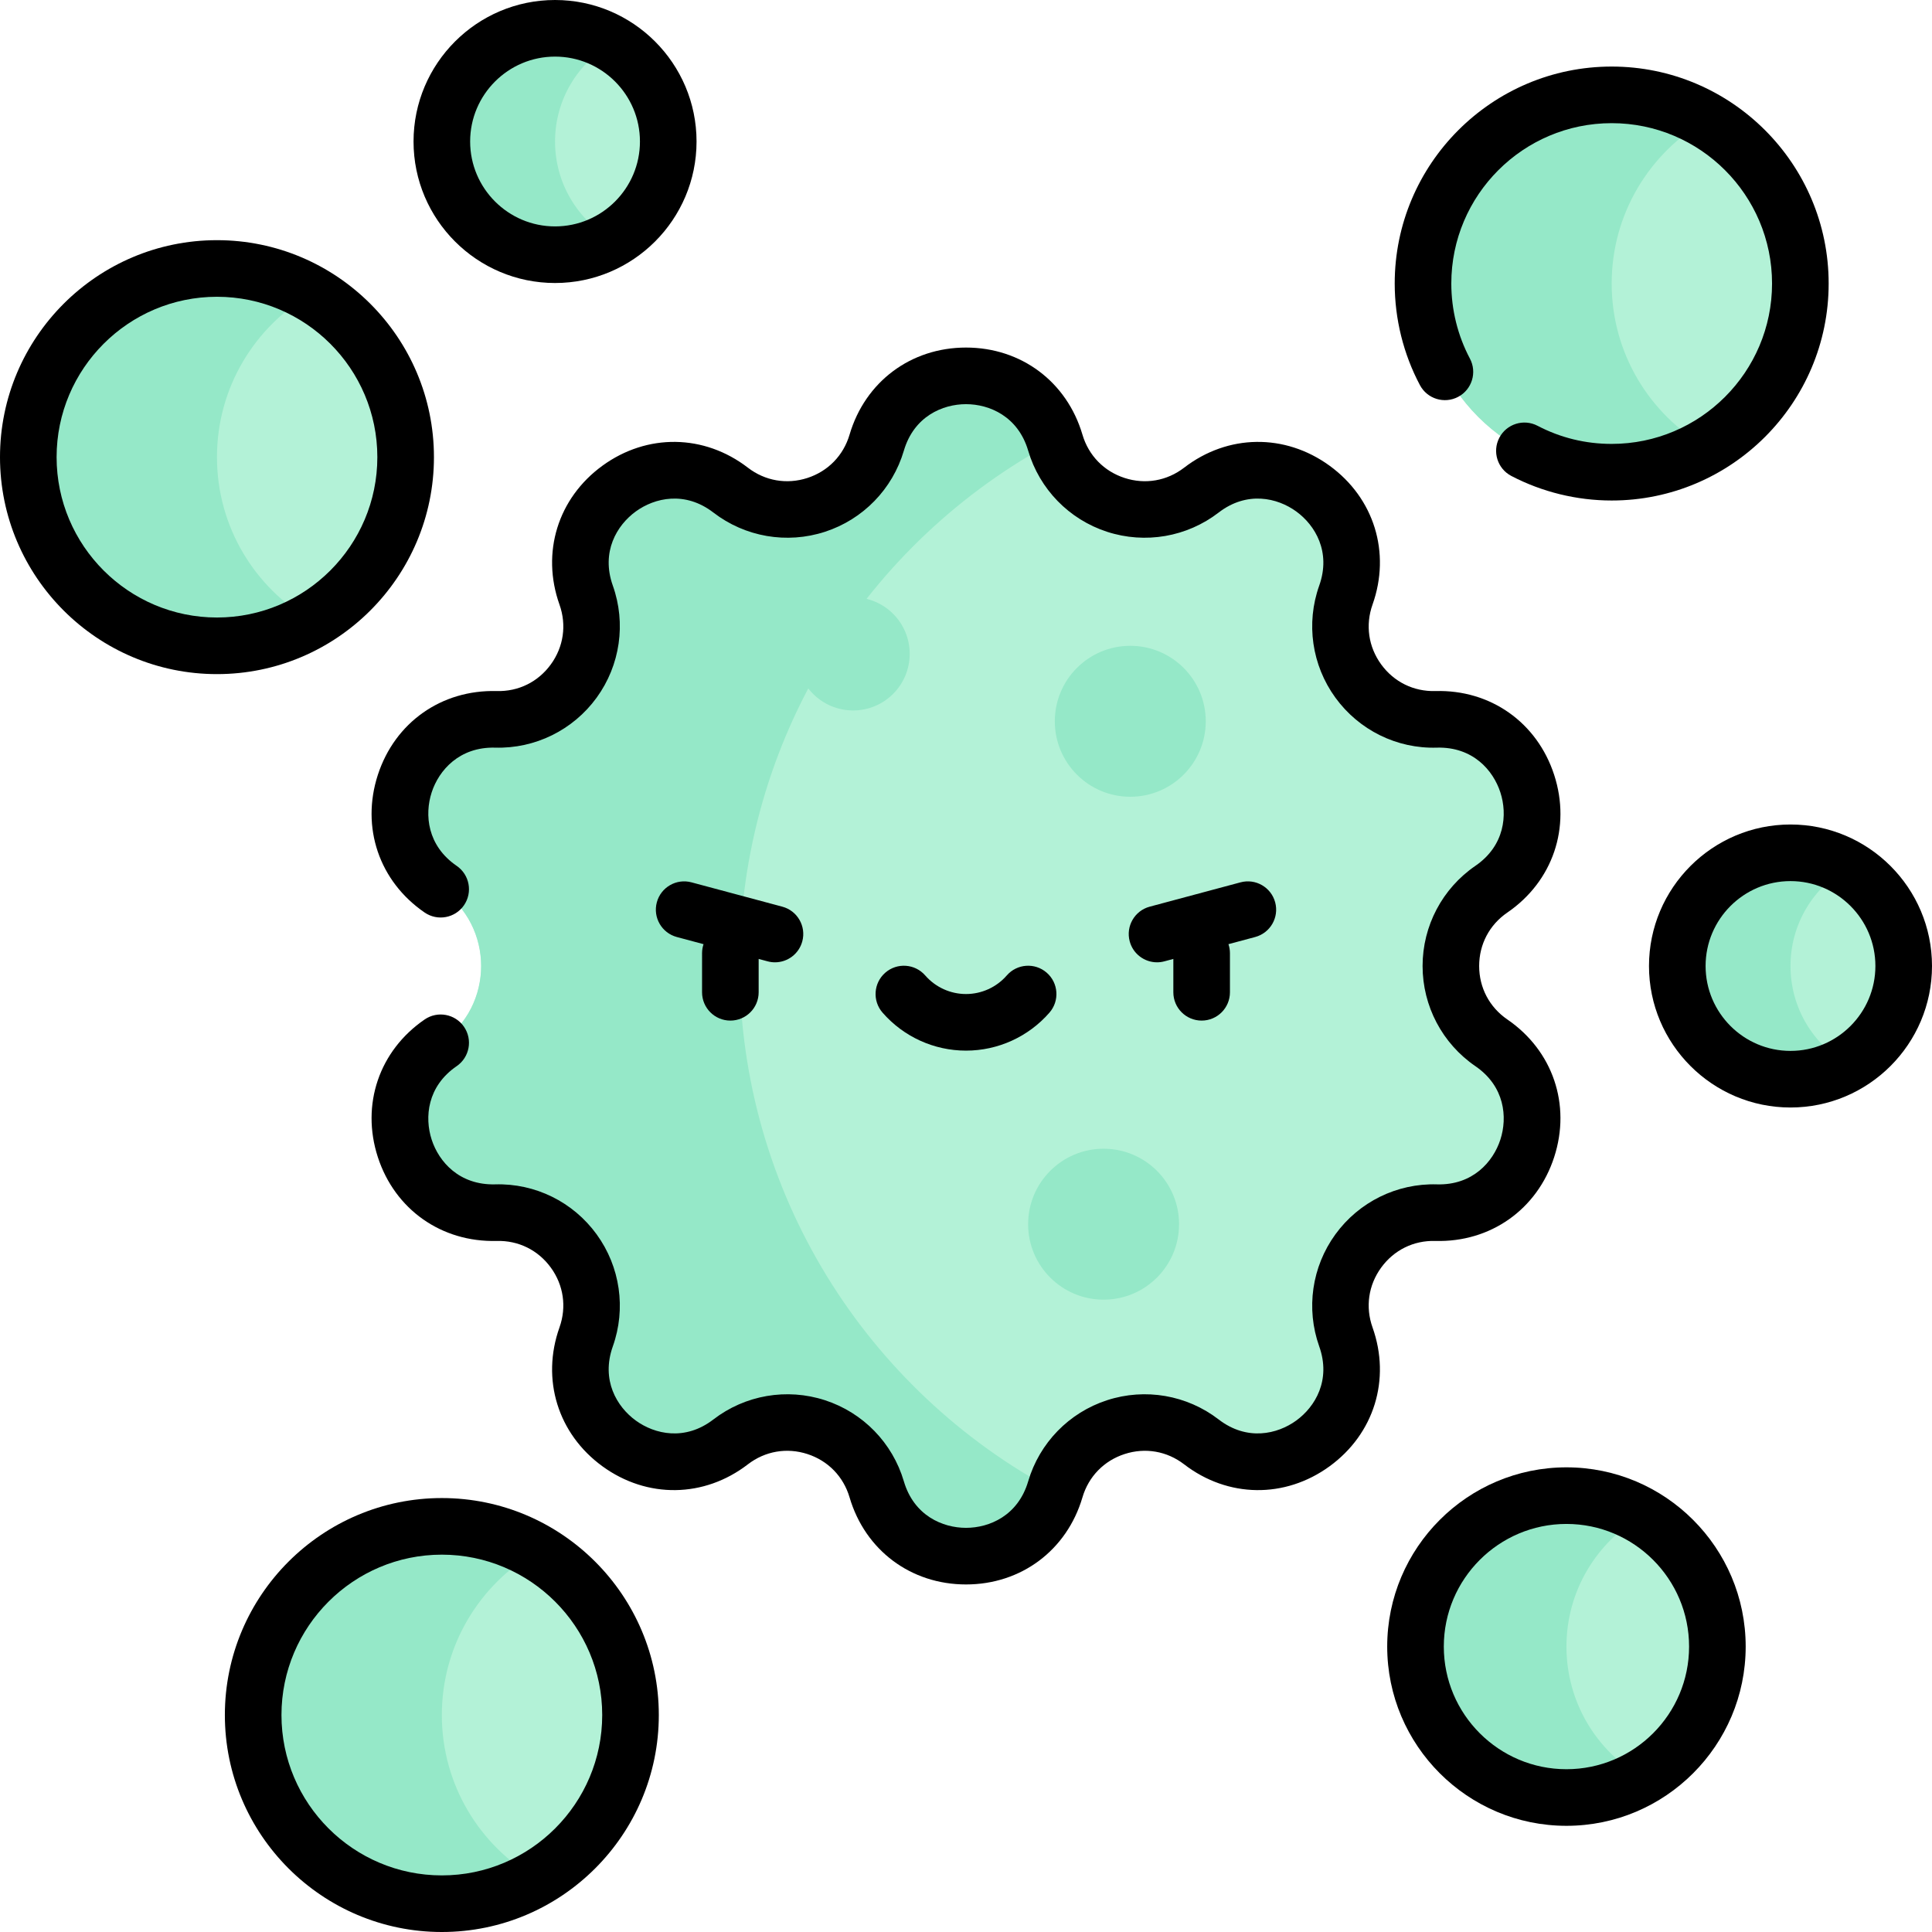 <svg id="Capa_1" enable-background="new 0 0 512 512" height="512" viewBox="0 0 512 512" width="512" xmlns="http://www.w3.org/2000/svg"><g><g><path d="m395.22 276.352c20.295 13.904 9.966 45.694-14.626 45.014-17.331-.48-29.737 16.596-23.926 32.931 8.247 23.178-18.796 42.825-38.291 27.82-13.739-10.575-33.813-4.052-38.713 12.579-6.952 23.599-40.378 23.599-47.33 0-4.899-16.631-24.973-23.153-38.713-12.579-19.495 15.005-46.537-4.642-38.291-27.82 5.812-16.335-6.595-33.411-23.926-32.931-24.592.681-34.921-31.109-14.626-45.014 14.303-9.799 14.303-30.906 0-40.705-20.295-13.904-9.966-45.694 14.626-45.014 17.331.48 29.737-16.596 23.926-32.931-8.247-23.178 18.796-42.825 38.291-27.82 13.739 10.575 33.813 4.052 38.713-12.579 6.952-23.599 40.378-23.599 47.33 0 4.899 16.631 24.973 23.153 38.713 12.579 19.495-15.005 46.537 4.642 38.291 27.82-5.812 16.335 6.595 33.411 23.926 32.931 24.592-.681 34.921 31.109 14.626 45.014-14.303 9.799-14.303 30.907 0 40.705z" fill="#b3f2d7"/></g><g><path d="m196.002 256c0-60.249 33.835-112.588 83.535-139.075-7.203-23.208-40.288-23.088-47.201.38-4.9 16.631-24.974 23.153-38.713 12.578-19.495-15.005-46.537 4.642-38.291 27.82 5.812 16.334-6.595 33.411-23.926 32.931-24.592-.68-34.921 31.109-14.626 45.014 14.303 9.799 14.303 30.906 0 40.705-20.295 13.904-9.966 45.694 14.626 45.014 17.331-.48 29.737 16.596 23.926 32.931-8.247 23.178 18.796 42.825 38.291 27.82 13.739-10.575 33.813-4.052 38.713 12.578 6.914 23.468 39.998 23.588 47.201.38-49.701-26.488-83.535-78.827-83.535-139.076z" fill="#95e8c8"/></g><g><circle cx="427.111" cy="75.139" fill="#b3f2d7" r="50"/></g><g><path d="m427.111 75.139c0-18.504 10.059-34.648 25-43.294-7.356-4.257-15.89-6.706-25-6.706-27.614 0-50 22.386-50 50s22.386 50 50 50c9.11 0 17.644-2.449 25-6.706-14.941-8.646-25-24.79-25-43.294z" fill="#95e8c8"/></g><g><circle cx="117.092" cy="454.5" fill="#b3f2d7" r="50"/></g><g><path d="m117.092 454.5c0-18.504 10.059-34.648 25-43.294-7.356-4.257-15.89-6.706-25-6.706-27.614 0-50 22.386-50 50s22.386 50 50 50c9.11 0 17.644-2.449 25-6.706-14.941-8.646-25-24.79-25-43.294z" fill="#95e8c8"/></g><g><circle cx="57.5" cy="121.147" fill="#b3f2d7" r="50"/></g><g><path d="m57.5 121.147c0-18.504 10.059-34.648 25-43.294-7.356-4.257-15.89-6.706-25-6.706-27.614 0-50 22.386-50 50s22.386 50 50 50c9.11 0 17.644-2.449 25-6.706-14.941-8.646-25-24.79-25-43.294z" fill="#95e8c8"/></g><g><circle cx="147.092" cy="37.5" fill="#b3f2d7" r="30"/></g><g><path d="m147.092 37.5c0-11.102 6.036-20.789 15-25.977-4.414-2.554-9.534-4.023-15-4.023-16.569 0-30 13.431-30 30s13.431 30 30 30c5.466 0 10.586-1.469 15-4.023-8.965-5.188-15-14.875-15-25.977z" fill="#95e8c8"/></g><g><circle cx="474.5" cy="256" fill="#b3f2d7" r="30"/></g><g><circle cx="292.464" cy="324.426" fill="#95e8c8" r="20"/></g><g><circle cx="299.536" cy="191.147" fill="#95e8c8" r="20"/></g><g><circle cx="226.081" cy="173.277" fill="#95e8c8" r="15"/></g><g><path d="m474.5 256c0-11.102 6.036-20.789 15-25.977-4.414-2.554-9.534-4.023-15-4.023-16.569 0-30 13.431-30 30s13.431 30 30 30c5.466 0 10.586-1.469 15-4.023-8.964-5.188-15-14.875-15-25.977z" fill="#95e8c8"/></g><g><circle cx="415.124" cy="436.361" fill="#b3f2d7" r="40"/></g><g><path d="m415.124 436.361c0-14.803 8.047-27.718 20-34.635-5.885-3.406-12.712-5.365-20-5.365-22.091 0-40 17.909-40 40 0 22.092 17.909 40 40 40 7.288 0 14.115-1.959 20-5.365-11.953-6.917-20-19.832-20-34.635z" fill="#95e8c8"/></g><g><path d="m186.052 262.967c0 4.143 3.357 7.5 7.5 7.5s7.5-3.357 7.5-7.5v-8.839l2.381.638c.65.175 1.304.258 1.946.258 3.312 0 6.342-2.21 7.239-5.561 1.072-4.001-1.302-8.114-5.303-9.186l-24.065-6.448c-4.002-1.075-8.114 1.302-9.186 5.303s1.302 8.114 5.303 9.186l7.079 1.897c-.252.75-.394 1.551-.394 2.386z"/><path d="m256 278.427c8.479 0 16.54-3.671 22.118-10.073 2.722-3.122 2.396-7.86-.728-10.581s-7.86-2.396-10.581.728c-2.729 3.131-6.669 4.927-10.81 4.927s-8.081-1.796-10.81-4.927c-2.721-3.124-7.459-3.448-10.581-.728-3.123 2.721-3.449 7.459-.728 10.581 5.58 6.402 13.641 10.073 22.12 10.073z"/><path d="m337.936 239.132c-1.071-4.001-5.184-6.378-9.186-5.303l-24.065 6.448c-4.001 1.071-6.375 5.185-5.303 9.186.897 3.351 3.928 5.561 7.239 5.561.643 0 1.296-.083 1.946-.258l2.381-.638v8.839c0 4.143 3.357 7.5 7.5 7.5s7.5-3.357 7.5-7.5v-10.366c0-.835-.142-1.636-.394-2.386l7.079-1.897c4.001-1.072 6.375-5.185 5.303-9.186z"/><path d="m380.388 328.863c14.587.403 26.968-8.316 31.485-22.217 4.517-13.9-.355-28.221-12.414-36.481-4.745-3.251-7.466-8.413-7.466-14.165s2.721-10.914 7.467-14.165c12.058-8.261 16.93-22.581 12.413-36.481s-16.89-22.644-31.485-22.217c-5.763.156-10.986-2.419-14.367-7.071-3.38-4.653-4.213-10.43-2.285-15.849 4.898-13.771.424-28.22-11.4-36.811-11.826-8.589-26.95-8.382-38.531.533-4.559 3.508-10.308 4.503-15.779 2.724-5.471-1.777-9.54-5.961-11.165-11.478-4.131-14.021-16.243-23.08-30.859-23.08s-26.729 9.06-30.859 23.08c-1.625 5.517-5.694 9.7-11.165 11.478-5.467 1.777-11.221.784-15.779-2.724-11.582-8.915-26.706-9.122-38.531-.533-11.824 8.591-16.299 23.04-11.4 36.811 1.928 5.419 1.095 11.195-2.285 15.849s-8.583 7.23-14.367 7.071c-14.61-.395-26.969 8.316-31.485 22.217s.355 28.221 12.413 36.481c3.416 2.341 8.086 1.47 10.427-1.948 2.341-3.417 1.469-8.085-1.948-10.427-7.812-5.352-8.544-13.566-6.626-19.472 1.92-5.904 7.383-12.092 16.806-11.857 10.597.31 20.676-4.66 26.916-13.249 6.241-8.59 7.842-19.689 4.283-29.692-3.174-8.921 1.062-15.999 6.085-19.647 5.021-3.648 13.061-5.491 20.565.284 8.413 6.477 19.465 8.383 29.563 5.103s17.918-11.32 20.918-21.505c2.676-9.082 10.263-12.318 16.471-12.318s13.795 3.236 16.471 12.318c3 10.185 10.82 18.225 20.918 21.505 10.1 3.28 21.15 1.374 29.563-5.103 7.503-5.774 15.544-3.934 20.565-.284 5.022 3.648 9.259 10.727 6.085 19.647-3.559 10.003-1.958 21.103 4.283 29.692 6.24 8.59 16.295 13.583 26.916 13.249 9.493-.244 14.888 5.953 16.806 11.857 1.918 5.905 1.186 14.12-6.625 19.472-8.76 6.001-13.989 15.922-13.989 26.54s5.229 20.539 13.988 26.54c7.812 5.352 8.544 13.566 6.626 19.472-1.919 5.904-7.35 12.12-16.806 11.857-10.616-.312-20.676 4.66-26.916 13.249-6.241 8.59-7.842 19.689-4.283 29.692 3.174 8.921-1.062 15.999-6.085 19.647-5.021 3.648-13.061 5.49-20.565-.284-8.413-6.478-19.467-8.385-29.563-5.103-10.098 3.28-17.918 11.32-20.918 21.505-2.676 9.082-10.263 12.318-16.471 12.318s-13.795-3.236-16.471-12.318c-3-10.185-10.82-18.225-20.918-21.505-10.102-3.282-21.15-1.375-29.563 5.103-7.503 5.773-15.544 3.934-20.565.284-5.022-3.648-9.259-10.727-6.085-19.647 3.559-10.003 1.958-21.103-4.283-29.692-6.24-8.59-16.275-13.56-26.916-13.249-9.473.229-14.887-5.953-16.806-11.857-1.918-5.905-1.186-14.12 6.626-19.472 3.417-2.342 4.289-7.01 1.948-10.427-2.34-3.416-7.008-4.289-10.427-1.948-12.058 8.261-16.93 22.581-12.413 36.481s16.879 22.592 31.485 22.217c5.769-.16 10.986 2.419 14.367 7.071 3.38 4.653 4.213 10.43 2.285 15.849-4.898 13.771-.424 28.22 11.4 36.811 11.827 8.591 26.95 8.382 38.531-.533 4.56-3.507 10.31-4.501 15.779-2.724 5.471 1.777 9.54 5.961 11.165 11.478 4.131 14.021 16.243 23.08 30.859 23.08s26.729-9.06 30.859-23.08c1.625-5.517 5.694-9.7 11.165-11.478 5.468-1.777 11.221-.784 15.779 2.724 11.583 8.915 26.707 9.124 38.531.533s16.299-23.04 11.4-36.811c-1.928-5.419-1.095-11.195 2.285-15.849 3.38-4.652 8.596-7.239 14.367-7.071z"/><path d="m386.431 105.167c3.659-1.941 5.051-6.481 3.109-10.141-3.225-6.076-4.929-12.953-4.929-19.887 0-23.435 19.065-42.5 42.5-42.5s42.5 19.065 42.5 42.5-19.065 42.5-42.5 42.5c-6.939 0-13.552-1.617-19.653-4.806-3.67-1.915-8.201-.497-10.121 3.174-1.918 3.671-.497 8.202 3.174 10.121 8.151 4.259 17.35 6.511 26.601 6.511 31.706 0 57.5-25.794 57.5-57.5s-25.794-57.5-57.5-57.5-57.5 25.794-57.5 57.5c0 9.376 2.31 18.684 6.679 26.918 1.939 3.658 6.48 5.053 10.14 3.11z"/><path d="m117.092 397c-31.706 0-57.5 25.794-57.5 57.5s25.794 57.5 57.5 57.5 57.5-25.794 57.5-57.5-25.794-57.5-57.5-57.5zm0 100c-23.435 0-42.5-19.065-42.5-42.5s19.065-42.5 42.5-42.5 42.5 19.065 42.5 42.5-19.066 42.5-42.5 42.5z"/><path d="m115 121.147c0-31.706-25.794-57.5-57.5-57.5s-57.5 25.794-57.5 57.5 25.794 57.5 57.5 57.5 57.5-25.793 57.5-57.5zm-57.5 42.5c-23.435 0-42.5-19.065-42.5-42.5s19.065-42.5 42.5-42.5 42.5 19.065 42.5 42.5-19.065 42.5-42.5 42.5z"/><path d="m147.092 75c20.678 0 37.5-16.822 37.5-37.5s-16.822-37.5-37.5-37.5-37.5 16.822-37.5 37.5 16.822 37.5 37.5 37.5zm0-60c12.406 0 22.5 10.094 22.5 22.5s-10.094 22.5-22.5 22.5-22.5-10.094-22.5-22.5 10.094-22.5 22.5-22.5z"/><path d="m474.5 218.5c-20.678 0-37.5 16.822-37.5 37.5s16.822 37.5 37.5 37.5 37.5-16.822 37.5-37.5-16.822-37.5-37.5-37.5zm0 60c-12.406 0-22.5-10.094-22.5-22.5s10.094-22.5 22.5-22.5 22.5 10.094 22.5 22.5-10.094 22.5-22.5 22.5z"/><path d="m415.124 388.86c-26.191 0-47.5 21.309-47.5 47.5s21.309 47.5 47.5 47.5 47.5-21.309 47.5-47.5-21.309-47.5-47.5-47.5zm0 80c-17.921 0-32.5-14.579-32.5-32.5s14.579-32.5 32.5-32.5 32.5 14.579 32.5 32.5-14.579 32.5-32.5 32.5z"/></g></g></svg>